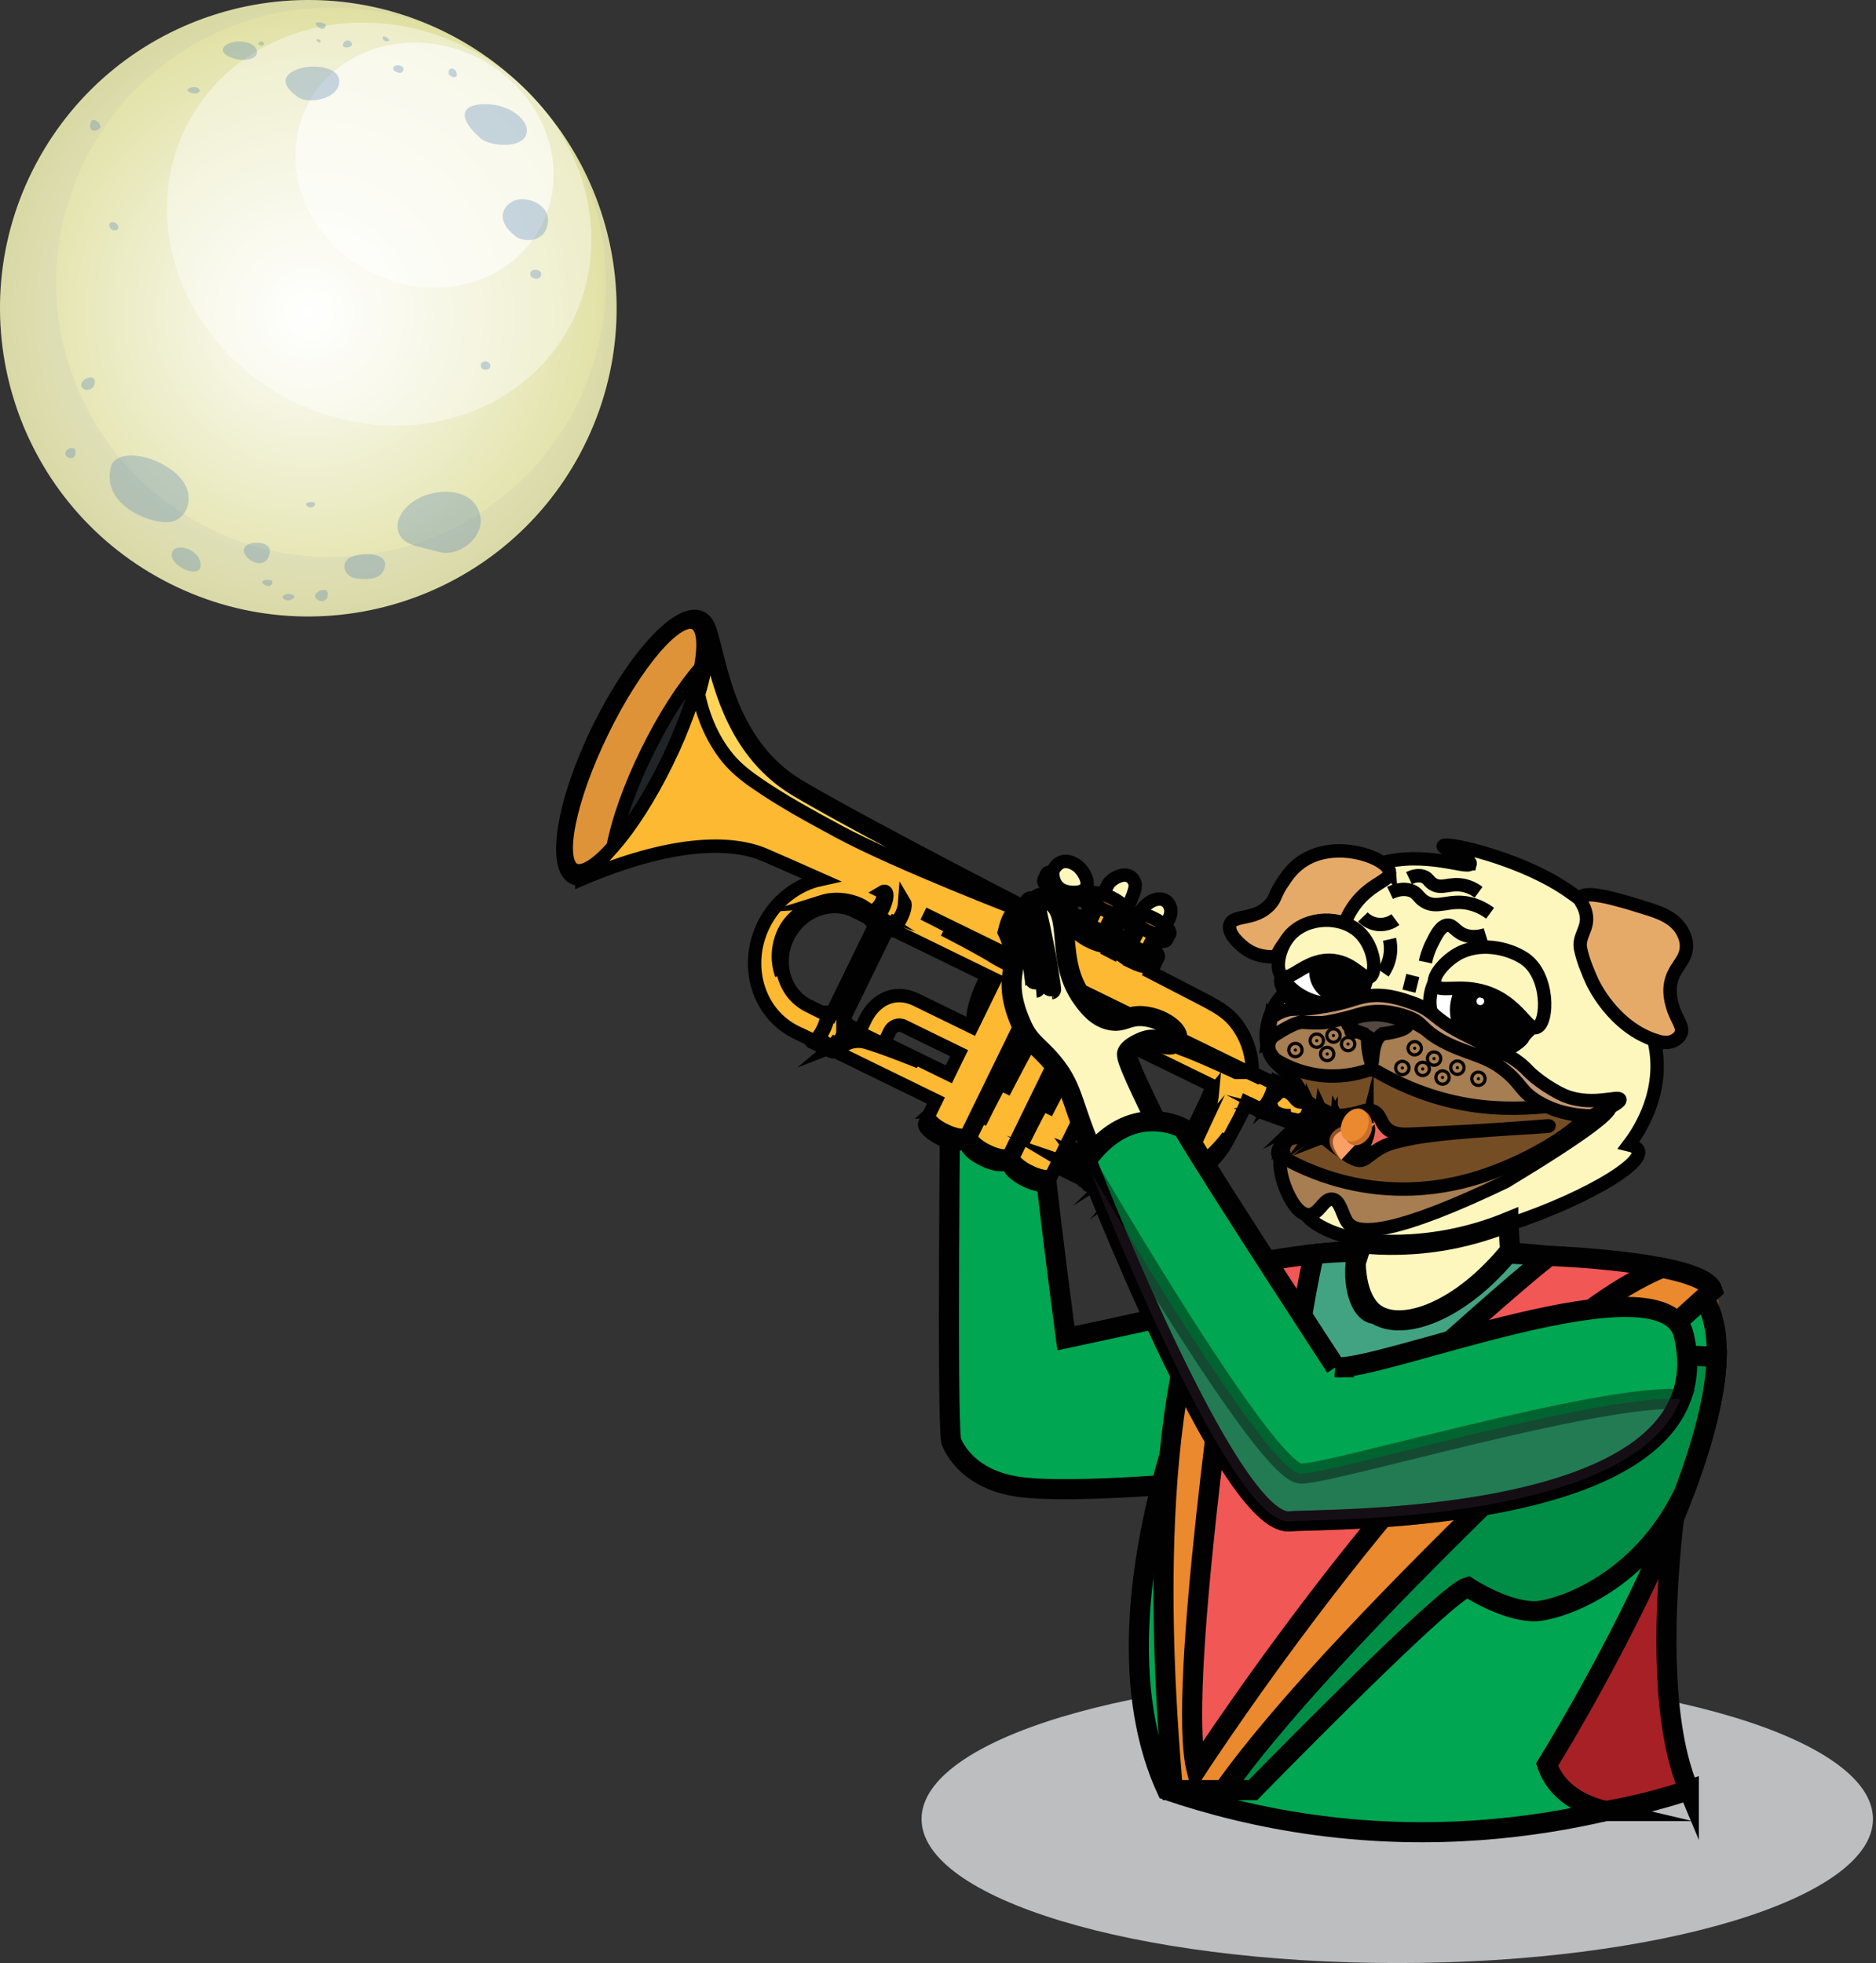 <svg width="280" height="293" viewBox="0 0 280 293" fill="none" xmlns="http://www.w3.org/2000/svg">
<rect x="0" y="0" width="280" height="293" fill="#333333" stroke="none"/>
<path d="M208.545 293C247.757 293 279.545 283.374 279.545 271.5C279.545 259.626 247.757 250 208.545 250C169.333 250 137.545 259.626 137.545 271.5C137.545 283.374 169.333 293 208.545 293Z" fill="#BCBEC0"/>
<path d="M219.426 128.923C219.624 128.188 215.253 126.726 215.405 126.27C215.619 125.625 224.691 127.605 231.478 131.369C231.644 131.462 231.788 131.542 231.788 131.545C232.907 132.179 236.427 134.285 239.888 137.864C243.129 141.215 243.498 142.858 243.542 143.629C243.619 144.99 243.219 146.367 243.459 147.71C243.766 149.435 245.061 150.791 245.86 152.351C246.435 153.632 246.961 155.212 247.198 157.053C248.08 163.88 244.369 169.222 243.119 170.872C243.771 171.027 244.4 171.292 244.545 171.777C245.29 174.268 232.853 180.894 220.844 184.047C214.482 185.717 208.126 186.524 201.406 184.715C195.49 183.121 194.523 180.907 194.273 180.187C192.937 176.338 197.208 172.115 197.44 171.893C213.933 175.745 217.621 177.266 217.512 177.908C217.231 179.574 191.06 176.794 190.722 172.179C190.596 170.455 193.992 169.047 194.103 165.579C194.162 163.741 193.388 162.166 193.123 161.637C191.833 159.077 190.462 159.389 189.52 157.308C188.056 154.075 190.018 150.463 190.137 150.252C190.678 149.29 191.313 148.615 191.774 148.189C191.558 146.485 191.454 143.786 192.447 140.795C195.348 132.063 204.822 129.191 205.942 128.871C212.762 126.919 219.175 129.817 219.418 128.923H219.426Z" fill="#FDF7BE" stroke="#010101" stroke-width="2" stroke-miterlimit="10"/>
<path d="M200.245 150.589C196.937 151.868 193.038 150.135 191.537 146.717C190.036 143.301 191.501 139.495 194.809 138.216C198.118 136.938 202.017 138.67 203.517 142.089C205.018 145.505 203.554 149.31 200.245 150.589Z" fill="white" stroke="#010101" stroke-width="2" stroke-miterlimit="10"/>
<path d="M200.085 148.7C202.121 148.7 203.77 147.05 203.77 145.015C203.77 142.981 202.121 141.331 200.085 141.331C198.05 141.331 196.4 142.981 196.4 145.015C196.4 147.05 198.05 148.7 200.085 148.7Z" fill="#010101" stroke="#010101" stroke-width="2" stroke-miterlimit="10"/>
<path d="M201.14 146.209C201.683 146.209 202.122 145.769 202.122 145.227C202.122 144.684 201.683 144.245 201.14 144.245C200.597 144.245 200.157 144.684 200.157 145.227C200.157 145.769 200.597 146.209 201.14 146.209Z" fill="white" stroke="#010101" stroke-width="2" stroke-miterlimit="10"/>
<path d="M213.616 147.918C214.632 143.884 219.124 141.213 223.644 141.95C228.165 142.687 231.006 146.555 229.988 150.589C228.972 154.624 224.48 157.295 219.959 156.558C215.439 155.821 212.597 151.953 213.616 147.918Z" fill="white" stroke="#010101" stroke-width="2" stroke-miterlimit="10"/>
<path d="M223.183 156.517C226.374 156.517 228.962 153.93 228.962 150.739C228.962 147.548 226.374 144.961 223.183 144.961C219.991 144.961 217.404 147.548 217.404 150.739C217.404 153.93 219.991 156.517 223.183 156.517Z" fill="#010101" stroke="#010101" stroke-width="2" stroke-miterlimit="10"/>
<path d="M222.337 150.19C221.924 150.958 220.968 151.247 220.197 150.834C219.428 150.422 219.139 149.465 219.552 148.694C219.964 147.926 220.921 147.637 221.692 148.05C222.461 148.462 222.749 149.419 222.337 150.19Z" fill="white" stroke="#010101" stroke-width="2" stroke-miterlimit="10"/>
<path d="M231.218 168.052C199.925 155.656 191.312 153.792 190.626 155.21C189.984 156.537 196.9 160.304 195.99 165.497C195.338 169.214 192.393 171.254 191.751 171.679C193.765 173.107 201.202 178.016 211.671 177.225C222.752 176.387 229.583 169.738 231.22 168.054L231.218 168.052Z" fill="#ED685A" stroke="#010101" stroke-width="2" stroke-miterlimit="10"/>
<path d="M196.844 164.053C197.03 164.089 197.334 163.756 197.94 163.091C198.221 162.784 198.445 162.514 198.61 162.31C198.174 162.22 197.661 162.078 197.112 161.838C196.831 161.717 196.578 161.588 196.351 161.457C196.356 163.72 196.671 164.019 196.841 164.05L196.844 164.053Z" fill="white" stroke="#010101" stroke-width="2" stroke-miterlimit="10"/>
<path d="M208.476 167.435C208.675 167.453 209.092 167.031 209.931 166.187C210.317 165.798 210.635 165.455 210.867 165.2C210.4 165.154 209.864 165.053 209.307 164.847C209.023 164.744 208.77 164.625 208.548 164.504C208.015 167.116 208.296 167.42 208.476 167.435Z" fill="white" stroke="#010101" stroke-width="2" stroke-miterlimit="10"/>
<path d="M197.063 171.214C196.88 171.173 196.573 171.493 195.957 172.13C195.673 172.424 195.443 172.684 195.276 172.883C195.704 172.983 196.204 173.138 196.738 173.385C197.011 173.512 197.256 173.646 197.476 173.78C197.53 171.552 197.231 171.251 197.063 171.214Z" fill="white" stroke="#010101" stroke-width="2" stroke-miterlimit="10"/>
<path d="M205.243 173.68C205.176 173.654 205.003 173.618 204.002 174.401C203.51 174.788 203.113 175.139 202.824 175.412C203.288 175.569 203.876 175.716 204.567 175.768C204.869 175.791 205.15 175.791 205.408 175.778C205.459 175.471 205.714 173.868 205.245 173.68H205.243Z" fill="white" stroke="#010101" stroke-width="2" stroke-miterlimit="10"/>
<path d="M247.224 155.336C240.666 153.289 237.649 146.526 237.649 146.526C237.095 145.286 236.288 143.474 235.906 141.625C235.514 139.715 237.118 138.629 236.744 136.525C236.455 134.896 235.617 134.502 235.919 133.989C236.661 132.73 242.069 134.424 246.172 135.711C246.29 135.747 246.44 135.798 246.639 135.865C247.912 136.304 250.241 137.142 251.254 139.323C251.396 139.63 251.654 140.197 251.703 140.973C251.866 143.499 249.601 144.304 249.292 147.204C249.163 148.411 249.431 149.44 249.56 149.942C250.14 152.17 251.35 153.147 250.875 154.297C250.625 154.905 250.05 155.207 249.854 155.31C248.846 155.841 247.732 155.493 247.224 155.333V155.336Z" fill="#E6AA68" stroke="#010101" stroke-width="2" stroke-miterlimit="10"/>
<path d="M207.409 130.199C207.282 128.18 199.863 125.295 194.77 128.309C193.298 129.18 192.328 130.361 191.704 131.346C190.165 133.452 190.547 133.955 189.512 135.053C187.235 137.474 184.064 136.443 183.571 138.008C183.164 139.299 185.013 141.001 186.047 141.7C187.908 142.961 189.889 142.839 190.531 142.772C190.696 142.339 191.645 139.983 194.265 138.861C197.238 137.588 199.915 138.949 200.263 139.132C200.487 138.286 200.91 137.031 201.751 135.7C204.183 131.861 207.491 131.565 207.406 130.196L207.409 130.199Z" fill="#E6AA68" stroke="#010101" stroke-width="2" stroke-miterlimit="10"/>
<path d="M191.194 146.119C191.467 145.936 192.38 147.653 194.523 148.767C195.124 149.079 197.218 150.169 199.301 149.527C201.174 148.952 202.035 147.284 202.406 147.529C202.682 147.712 202.502 148.821 201.89 149.602C200.152 151.825 194.758 151.598 192.378 148.929C191.359 147.79 190.959 146.276 191.197 146.116L191.194 146.119Z" fill="#FDF7BE" stroke="#010101" stroke-width="2" stroke-miterlimit="10"/>
<path d="M213.618 151.149C214.005 150.948 215.029 154.271 218.028 155.55C219.771 156.292 221.566 156.086 222.889 155.934C225.601 155.622 227.182 154.609 227.293 154.828C227.419 155.073 225.596 156.718 223.085 157.36C222.342 157.548 219.518 158.267 216.929 156.653C215.506 155.766 214.786 154.57 214.528 154.129C213.799 152.881 213.35 151.288 213.618 151.151V151.149Z" fill="#FDF7BE" stroke="#010101" stroke-width="2" stroke-miterlimit="10"/>
<path d="M234.147 166.432C233.974 165.886 225.248 170.748 215.103 167.569C210.415 166.1 206.859 163.364 204.268 160.74C202.499 161.348 199.492 162.047 196.114 161.147C193.264 160.389 189.216 158.249 189.345 156.063C189.383 155.408 189.791 154.841 189.984 154.573C190.871 153.338 192.272 152.961 193.179 152.732C198.339 151.435 202.182 151.195 202.182 151.195C204.309 151.126 205.732 151.072 207.625 151.448C211.117 152.144 211.968 153.407 216.246 155.519C222.747 158.731 224.464 157.605 227.136 160.43C227.26 160.562 227.608 161.176 228.252 161.874C228.709 162.38 229.384 163.032 230.32 163.609C234.8 166.373 239.88 164.138 240.328 165.048C240.718 165.842 237.435 168.688 224.668 176.392C208.528 184.132 202.726 184.526 201.148 182.507C200.346 181.481 200.085 179.115 198.842 178.986C197.535 178.849 196.908 181.303 195.307 181.303C193.618 181.303 192.393 178.56 192.045 177.784C191.196 175.892 190.456 172.618 191.751 171.682C193.081 170.72 195.951 172.661 196.906 173.234C207.762 179.751 234.441 167.373 234.145 166.432H234.147Z" fill="#A77D52" stroke="#010101" stroke-width="2" stroke-miterlimit="10"/>
<path d="M203.265 154.212C201.906 153.761 201.068 153.144 201.132 152.665C201.142 152.58 201.209 152.304 202.184 151.943C204.18 151.203 206.243 151.492 206.498 151.531C207.661 151.706 210.016 152.26 210.07 152.941C210.114 153.511 208.533 154.049 206.32 154.318C206.238 154.382 206.143 154.462 206.037 154.557C206.037 154.557 205.856 154.715 205.712 154.9C205.178 155.589 204.985 156.963 204.985 156.963C204.809 158.216 204.838 158.675 204.745 158.675C204.598 158.675 204.34 157.551 204.216 156.576C204.116 155.79 204.108 155.145 204.118 154.712C203.835 154.547 203.548 154.382 203.265 154.214V154.212Z" fill="#544842" stroke="#010101" stroke-width="2" stroke-miterlimit="10"/>
<path d="M207.468 133.274C208.252 132.903 209.389 132.531 210.519 132.895C211.607 133.246 211.62 133.939 212.607 134.553C214.562 135.767 216.295 134.163 219.351 134.867C220.075 135.035 221.164 135.398 222.404 136.308" stroke="#010101" stroke-width="2" stroke-miterlimit="10"/>
<path d="M210.292 131.067C210.836 130.809 211.627 130.551 212.414 130.804C213.172 131.049 213.18 131.531 213.868 131.957C215.23 132.8 216.434 131.686 218.561 132.176C219.067 132.292 219.822 132.544 220.684 133.179" stroke="#010101" stroke-width="2" stroke-miterlimit="10"/>
<path opacity="0.5" d="M224.116 147.364C224.088 147.591 224.823 147.64 225.351 148.313C225.898 149.014 225.658 149.674 226.058 149.837C226.463 150.002 227.213 149.53 227.332 148.968C227.499 148.182 226.414 147.308 225.457 147.122C224.815 146.996 224.139 147.171 224.116 147.362V147.364Z" fill="white" stroke="#010101" stroke-width="2" stroke-miterlimit="10"/>
<path opacity="0.5" d="M200.325 142.058C199.621 141.935 198.781 142.987 198.958 143.378C199.051 143.582 199.451 143.667 199.74 143.572C200.163 143.435 200.183 142.976 200.521 142.935C200.885 142.891 201.15 143.394 201.254 143.324C201.351 143.257 201.21 142.752 200.862 142.396C200.746 142.278 200.57 142.1 200.325 142.056V142.058Z" fill="white" stroke="#010101" stroke-width="2" stroke-miterlimit="10"/>
<path d="M190.263 158.293C190.193 158.221 190.286 158.11 190.371 158.162C191.704 158.989 193.935 160.103 196.895 160.479C199.956 160.866 202.476 160.296 204.013 159.788C204.523 159.621 205.08 159.675 205.544 159.943C208.781 161.81 213.425 163.955 219.25 164.901C229.284 166.533 236.473 163.586 237.128 165.303C237.786 167.028 231.058 171.64 224.66 174.265C221.419 175.595 213.67 178.653 203.605 177.008C199 176.255 195.271 174.742 192.563 173.339C191.4 172.736 191.194 171.161 192.153 170.271C192.194 170.233 192.238 170.194 192.279 170.155C193.247 169.258 200.096 169.794 200.629 171.001C201.269 172.445 201.81 173.051 202.757 173.187C203.734 173.327 204.312 172.385 205.838 171.463C207.017 170.751 208.01 170.521 209.998 170.065C215.56 168.789 231.228 168.248 231.218 168.059C231.215 168.003 230.547 168.08 228.26 168.253C221.574 168.761 217.935 168.946 210.65 169.276C209.469 169.33 208.02 169.374 206.994 168.441C206.009 167.541 206.091 166.353 205.039 165.865C204.245 165.497 203.487 165.842 202.664 166.061C200.188 166.721 195.701 167.044 194.894 164.767C193.927 162.044 192.891 160.786 192.024 160.167C191.689 159.928 190.65 158.716 190.26 158.301L190.263 158.293Z" fill="#754D25" stroke="#010101" stroke-width="2" stroke-miterlimit="10"/>
<path d="M191.354 145.644C192.648 146.575 195.059 142.948 198.974 143.363C202.143 143.698 203.543 146.392 204.508 145.784C205.547 145.129 205.142 141.236 202.849 139.111C200.137 136.595 195.049 136.796 192.548 139.575C190.763 141.561 190.283 144.876 191.354 145.644Z" fill="#FDF7BE" stroke="#010101" stroke-width="2" stroke-miterlimit="10"/>
<path d="M214.18 146.972C214.784 148.261 217.762 146.802 221.7 148.06C226.7 149.656 227.974 153.949 229.4 153.327C231.107 152.582 231.236 145.564 227.533 143.074C227.512 143.061 227.497 143.051 227.476 143.035C225.068 141.46 220.735 140.504 217.432 142.463C215.583 143.561 213.636 145.807 214.18 146.972Z" fill="#FDF7BE" stroke="#010101" stroke-width="2" stroke-miterlimit="10"/>
<path d="M221.747 139.506C220.826 139.795 219.609 139.993 218.443 139.509C217.169 138.98 216.896 138.029 216.045 138.085C215.042 138.152 214.351 139.54 213.716 140.808C213.159 141.922 212.889 142.922 212.747 143.595" stroke="#010101" stroke-width="2" stroke-miterlimit="10"/>
<path d="M203.407 136.869C203.623 137.093 204.384 137.82 205.612 137.967C207.03 138.14 208.048 137.415 208.268 137.253" stroke="#010101" stroke-width="2" stroke-miterlimit="10"/>
<path d="M206.429 145.191C206.736 144.747 207.21 143.943 207.429 142.824C207.656 141.677 207.515 140.73 207.393 140.199" stroke="#010101" stroke-width="2" stroke-miterlimit="10"/>
<path d="M210.87 145.606L210.289 147.939L210.87 145.606Z" fill="#FDF7BE"/>
<path d="M210.87 145.606L210.289 147.939" stroke="#010101" stroke-width="2" stroke-miterlimit="10"/>
<path d="M201.859 154.106C201.99 154.106 202.097 154 202.097 153.869C202.097 153.738 201.99 153.632 201.859 153.632C201.728 153.632 201.622 153.738 201.622 153.869C201.622 154 201.728 154.106 201.859 154.106Z" fill="#010101" stroke="#010101" stroke-width="2" stroke-miterlimit="10"/>
<path d="M217.52 159.595C217.651 159.595 217.757 159.489 217.757 159.358C217.757 159.227 217.651 159.121 217.52 159.121C217.389 159.121 217.282 159.227 217.282 159.358C217.282 159.489 217.389 159.595 217.52 159.595Z" fill="#010101" stroke="#010101" stroke-width="2" stroke-miterlimit="10"/>
<path d="M214.039 158.239C214.17 158.239 214.276 158.133 214.276 158.002C214.276 157.871 214.17 157.765 214.039 157.765C213.908 157.765 213.802 157.871 213.802 158.002C213.802 158.133 213.908 158.239 214.039 158.239Z" fill="#010101" stroke="#010101" stroke-width="2" stroke-miterlimit="10"/>
<path d="M211.148 156.695C211.279 156.695 211.385 156.588 211.385 156.457C211.385 156.326 211.279 156.22 211.148 156.22C211.017 156.22 210.911 156.326 210.911 156.457C210.911 156.588 211.017 156.695 211.148 156.695Z" fill="#010101" stroke="#010101" stroke-width="2" stroke-miterlimit="10"/>
<path d="M209.304 159.639C209.435 159.639 209.541 159.533 209.541 159.402C209.541 159.271 209.435 159.165 209.304 159.165C209.173 159.165 209.067 159.271 209.067 159.402C209.067 159.533 209.173 159.639 209.304 159.639Z" fill="#010101" stroke="#010101" stroke-width="2" stroke-miterlimit="10"/>
<path d="M215.302 161.06C215.433 161.06 215.539 160.954 215.539 160.823C215.539 160.692 215.433 160.585 215.302 160.585C215.171 160.585 215.065 160.692 215.065 160.823C215.065 160.954 215.171 161.06 215.302 161.06Z" fill="#010101" stroke="#010101" stroke-width="2" stroke-miterlimit="10"/>
<path d="M212.347 159.781C212.478 159.781 212.584 159.675 212.584 159.544C212.584 159.413 212.478 159.307 212.347 159.307C212.216 159.307 212.11 159.413 212.11 159.544C212.11 159.675 212.216 159.781 212.347 159.781Z" fill="#010101" stroke="#010101" stroke-width="2" stroke-miterlimit="10"/>
<path d="M199.026 154.8C199.157 154.8 199.263 154.693 199.263 154.562C199.263 154.431 199.157 154.325 199.026 154.325C198.895 154.325 198.788 154.431 198.788 154.562C198.788 154.693 198.895 154.8 199.026 154.8Z" fill="#010101" stroke="#010101" stroke-width="2" stroke-miterlimit="10"/>
<path d="M220.658 161.245C220.789 161.245 220.895 161.139 220.895 161.008C220.895 160.877 220.789 160.771 220.658 160.771C220.527 160.771 220.421 160.877 220.421 161.008C220.421 161.139 220.527 161.245 220.658 161.245Z" fill="#010101" stroke="#010101" stroke-width="2" stroke-miterlimit="10"/>
<path d="M198.087 157.551C198.218 157.551 198.324 157.444 198.324 157.313C198.324 157.182 198.218 157.076 198.087 157.076C197.956 157.076 197.849 157.182 197.849 157.313C197.849 157.444 197.956 157.551 198.087 157.551Z" fill="#010101" stroke="#010101" stroke-width="2" stroke-miterlimit="10"/>
<path d="M193.345 156.963C193.476 156.963 193.582 156.857 193.582 156.726C193.582 156.595 193.476 156.489 193.345 156.489C193.214 156.489 193.107 156.595 193.107 156.726C193.107 156.857 193.214 156.963 193.345 156.963Z" fill="#010101" stroke="#010101" stroke-width="2" stroke-miterlimit="10"/>
<path d="M201.207 156.071C201.338 156.071 201.444 155.964 201.444 155.833C201.444 155.702 201.338 155.596 201.207 155.596C201.076 155.596 200.97 155.702 200.97 155.833C200.97 155.964 201.076 156.071 201.207 156.071Z" fill="#010101" stroke="#010101" stroke-width="2" stroke-miterlimit="10"/>
<path d="M196.534 155.563C196.665 155.563 196.772 155.457 196.772 155.326C196.772 155.195 196.665 155.089 196.534 155.089C196.403 155.089 196.297 155.195 196.297 155.326C196.297 155.457 196.403 155.563 196.534 155.563Z" fill="#010101" stroke="#010101" stroke-width="2" stroke-miterlimit="10"/>
<path d="M189.698 151.959C190.211 151.551 190.99 151.043 192.024 150.773C193.007 150.518 193.27 150.683 195.268 150.543C195.797 150.507 196.545 150.417 198.035 150.159C200.962 149.654 202.063 149.069 203.554 148.764C206.491 148.166 209.015 149.053 210.771 149.669C214.299 150.909 213.729 152.041 218.876 154.537C220.692 155.416 222.435 156.452 224.299 157.218C224.547 157.319 225.395 157.662 226.293 158.291C227.249 158.961 227.85 159.606 228.072 159.84C228.072 159.84 229.825 161.691 232.933 163.256C237.113 165.363 241.587 163.426 241.775 164.107C241.858 164.404 241.087 165.048 237.464 166.559C235.375 166.523 232.435 166.157 229.583 164.468C226.744 162.787 227.19 161.691 224.088 159.394C221.455 157.443 218.647 157.21 215.248 155.362C211.95 153.568 212.592 152.642 209.941 151.734C209.113 151.451 206.375 150.515 203.373 151.26C202.517 151.471 201.308 151.902 199.134 152.358C197.684 152.663 197.282 152.655 197.014 152.657C196.189 152.67 195.776 152.673 194.523 152.572C193.829 152.516 192.403 152.99 189.244 155.184C189.394 154.106 189.544 153.031 189.693 151.954L189.698 151.959Z" fill="#C19672" stroke="#010101" stroke-width="2" stroke-miterlimit="10"/>
<path d="M161.088 133.903L156.446 140.906L153.633 139.168L156.892 130.82L161.088 133.903Z" fill="#FDF7BE" stroke="#010101" stroke-miterlimit="10"/>
<path d="M163.099 144.087C163.099 144.087 170.172 133.695 169.383 131.738C168.597 129.781 166.464 130.761 165.572 131.738C164.68 132.717 161.289 142.669 161.289 142.669L163.096 144.087H163.099Z" fill="#FDF7BE" stroke="#010101" stroke-width="2" stroke-miterlimit="10"/>
<path d="M169.082 143.801C169.082 143.801 175.258 138.073 174.737 135.667C174.216 133.262 171.163 133.927 169.902 136.68C168.641 139.436 167.738 142.358 167.738 142.358L169.082 143.801Z" fill="#FDF7BE" stroke="#010101" stroke-width="2" stroke-miterlimit="10"/>
<path d="M152.89 163.488C152.89 163.488 152.936 157.246 154.697 156.944C154.697 156.944 156.175 157.744 161.002 156.086C161.002 156.086 162.97 155.931 164.017 156.55C165.064 157.169 166.031 157.826 166.748 156.766C167.462 155.709 166.26 153.124 164.767 152.438C163.272 151.752 155.654 148.215 155.654 148.215L149.073 146.709C149.073 146.709 145.806 152.342 147.856 154.619C147.856 154.619 145.819 162.665 144.625 163.738L152.892 163.488H152.89Z" fill="#FDF7BE" stroke="#010101" stroke-width="6" stroke-miterlimit="10"/>
<path d="M141.967 215.078C141.967 215.078 143.787 220.822 152.194 221.941C160.6 223.062 181.529 220.995 181.529 220.995L189.105 193.096C189.105 193.096 174.445 196.484 159.092 199.743C159.092 199.743 154.749 167.229 154.937 162.158C154.937 162.158 146.6 155.834 141.853 160.972C141.853 160.972 141.288 211.801 141.967 215.075V215.078Z" fill="#00A651" stroke="#010101" stroke-width="3" stroke-miterlimit="10"/>
<path d="M89.314 108.821C84.077 119.541 82.432 129.477 85.637 131.016C85.993 131.186 86.398 131.24 86.839 131.199V131.204C99.965 125.61 108.985 125.398 114.114 127.597C115.986 128.399 119.137 129.789 122.459 131.266C118.951 132.032 115.728 134.455 113.951 138.091C110.991 144.147 113.155 151.309 118.774 154.052L120.955 155.117C120.981 155.315 121.051 155.457 121.169 155.514L124.137 156.963C124.256 157.02 124.408 156.989 124.581 156.888L139.695 164.269L138.661 166.386C138.624 166.461 138.614 166.549 138.63 166.641C138.544 166.688 138.483 166.747 138.446 166.822L138.036 167.665C137.781 168.188 138.854 169.235 140.432 170.006C142.01 170.777 143.496 170.978 143.751 170.455L144.163 169.611C144.2 169.537 144.21 169.449 144.194 169.356C144.28 169.31 144.341 169.251 144.377 169.176L154.228 149.009L154.824 149.301L144.973 169.467C144.937 169.542 144.927 169.63 144.942 169.722C144.857 169.769 144.795 169.828 144.759 169.903L144.349 170.746C144.094 171.269 145.167 172.316 146.745 173.087C148.323 173.858 149.808 174.059 150.064 173.535L150.476 172.692C150.512 172.618 150.523 172.53 150.507 172.437C150.592 172.391 150.654 172.331 150.69 172.257L160.541 152.09L161.136 152.381L151.286 172.548C151.25 172.623 151.239 172.71 151.255 172.803C151.17 172.85 151.108 172.909 151.072 172.984L150.662 173.827C150.407 174.35 151.479 175.397 153.057 176.168C154.636 176.939 156.121 177.14 156.376 176.616L156.789 175.773C156.825 175.699 156.835 175.611 156.82 175.518C156.905 175.472 156.967 175.412 157.003 175.338L166.853 155.171L180.866 162.014L180.856 162.06C180.632 163.089 180.139 164.117 179.677 165.061C178.38 167.714 177.648 169.898 175.141 170.785C174.427 171.045 173.672 171.166 172.937 171.125C172.73 171.107 172.529 171.076 172.331 171.035C172.282 168.797 171.103 166.719 169.074 165.729L163.114 162.818L161.198 166.739L167.155 169.65C168.127 170.125 168.501 171.365 167.991 172.414C167.478 173.463 166.271 173.93 165.299 173.456L164.339 172.986C164.192 172.914 163.994 172.981 163.772 173.151L159.166 170.903L157.601 174.11L162.207 176.359C162.207 176.637 162.279 176.836 162.423 176.908L163.383 177.377C165.574 178.447 168.153 177.957 169.989 176.343C170.092 176.371 170.198 176.4 170.301 176.431C170.99 176.588 171.694 176.683 172.405 176.707C173.826 176.766 175.27 176.544 176.64 176.044C179.381 175.064 181.813 172.924 183.215 170.228C184.172 168.374 185.294 166.515 186.047 164.551L187.746 165.381C187.751 165.644 187.818 165.824 187.952 165.891L188.004 165.909L193.987 168.059C194.087 168.108 194.208 168.106 194.337 168.059L195.552 168.652C195.578 168.774 195.632 168.861 195.712 168.9L197.901 169.97C197.953 170.06 198.017 170.137 198.094 170.207C198.904 170.921 200.663 172.19 201.589 172.747C202.061 172.976 202.976 172.066 203.636 170.712C204.296 169.359 204.451 168.077 203.982 167.848C202.973 167.459 200.892 166.83 199.83 166.654C199.735 166.639 199.637 166.639 199.539 166.654L197.334 165.577C197.254 165.538 197.153 165.548 197.04 165.602L195.825 165.009C195.781 164.878 195.709 164.783 195.609 164.734L190.235 161.336L190.191 161.307C190.057 161.24 189.871 161.299 189.662 161.457L186.916 160.116C186.936 158.154 186.493 156.213 185.611 154.521C184.984 153.307 184.128 152.137 183.081 151.299C181.947 150.389 180.657 149.708 179.376 149.045C177.56 148.104 175.742 147.168 173.927 146.23L171.763 145.111L172.274 144.064C172.3 144.013 172.313 143.956 172.313 143.894C172.362 143.855 172.4 143.812 172.423 143.76L172.836 142.917C173.027 142.528 172.475 141.842 171.529 141.2L171.983 140.269C173.073 140.622 173.95 140.635 174.141 140.246L174.553 139.403C174.809 138.88 173.736 137.833 172.158 137.062C170.58 136.291 169.094 136.09 168.839 136.613L168.426 137.456C168.236 137.846 168.788 138.532 169.734 139.173L169.28 140.104C168.189 139.751 167.312 139.738 167.122 140.127L166.709 140.97C166.683 141.022 166.67 141.079 166.673 141.141C166.624 141.179 166.585 141.223 166.562 141.275L166.113 142.193L165.525 141.888L165.969 140.983C165.995 140.932 166.005 140.875 166.005 140.813C166.054 140.775 166.093 140.731 166.116 140.679L166.529 139.836C166.719 139.447 166.168 138.761 165.219 138.119L165.675 137.188C166.766 137.541 167.643 137.554 167.833 137.165L168.243 136.322C168.499 135.799 167.426 134.752 165.848 133.981C164.27 133.21 162.784 133.009 162.529 133.532L162.119 134.375C161.928 134.765 162.48 135.451 163.426 136.093L162.973 137.023C161.882 136.67 161.005 136.657 160.814 137.046L160.404 137.89C160.378 137.941 160.365 137.998 160.365 138.06C160.316 138.098 160.278 138.142 160.255 138.194L159.87 138.98C159.682 138.885 159.486 138.782 159.28 138.678L159.659 137.902C159.685 137.851 159.698 137.794 159.695 137.732C159.744 137.694 159.783 137.65 159.806 137.598L160.218 136.755C160.409 136.366 159.857 135.68 158.911 135.038L159.368 134.107C160.458 134.461 161.335 134.473 161.526 134.084L161.938 133.241C162.194 132.718 161.121 131.671 159.543 130.9C157.965 130.129 156.479 129.928 156.224 130.451L155.814 131.295C155.623 131.684 156.175 132.37 157.121 133.012L156.668 133.942C155.577 133.589 154.7 133.576 154.509 133.966L154.099 134.809C154.073 134.86 154.063 134.917 154.063 134.979C154.014 135.017 153.975 135.061 153.952 135.113L153.632 135.768C143.106 130.33 126.187 121.497 119.16 117.29C108.234 110.749 107.456 97.577 105.777 93.547L105.751 93.488L105.741 93.465C105.473 92.869 105.099 92.436 104.611 92.202C101.406 90.662 94.562 98.103 89.325 108.823L89.314 108.821ZM131.964 155.635L132.794 153.936C133.183 153.139 134.101 152.784 134.841 153.145L143.15 157.203L141.613 160.348L131.964 155.635ZM125.813 152.33L132.482 138.681L132.956 138.913C133.075 138.972 133.23 138.939 133.405 138.836L148.516 146.214L145.066 153.279L136.757 149.221C133.539 147.648 130.605 149.197 129.158 152.157L128.328 153.856L126.504 152.964C126.481 152.76 126.409 152.619 126.29 152.559L125.813 152.327V152.33ZM127.593 136L129.772 137.065C129.795 137.266 129.867 137.407 129.986 137.464L130.713 137.82L124.044 151.469L123.317 151.113C123.199 151.054 123.041 151.087 122.866 151.193L120.687 150.128C117.074 148.365 115.684 143.76 117.585 139.864C119.488 135.969 123.975 134.234 127.588 136H127.593Z" fill="#FDB932" stroke="#010101" stroke-width="2" stroke-miterlimit="10"/>
<path d="M89.908 109.104C94.877 98.936 101.06 91.725 103.717 93.001C105.006 93.622 105.228 96.123 104.547 99.699C103.827 103.491 102.089 108.491 99.531 113.727C96.963 118.989 94.067 123.457 91.504 126.368C89.111 129.085 87.007 130.446 85.725 129.83C83.066 128.554 84.938 119.275 89.908 109.107V109.104Z" fill="#DE9339" stroke="#010101" stroke-width="2" stroke-miterlimit="10"/>
<path d="M153.682 174.889C155.033 175.549 156.317 175.792 156.817 175.521C156.833 175.616 156.825 175.701 156.786 175.776C156.531 176.3 155.046 176.096 153.468 175.328C151.889 174.557 150.817 173.51 151.072 172.987C151.108 172.912 151.17 172.85 151.255 172.806C151.351 173.368 152.33 174.232 153.682 174.892V174.889Z" fill="#DE9339" stroke="#010101" stroke-width="2" stroke-miterlimit="10"/>
<path d="M168.96 143.613C167.382 142.842 166.309 141.796 166.565 141.272C166.59 141.221 166.629 141.174 166.676 141.138C166.676 141.695 167.686 142.615 169.107 143.309C170.528 144.003 171.874 144.235 172.315 143.894C172.315 143.956 172.302 144.013 172.276 144.064C172.021 144.588 170.536 144.384 168.958 143.616L168.96 143.613Z" fill="#DE9339" stroke="#010101" stroke-width="2" stroke-miterlimit="10"/>
<path d="M169.52 142.466C167.942 141.695 166.869 140.648 167.124 140.125C167.315 139.736 168.192 139.749 169.283 140.102L169.009 140.664C168.893 140.898 169.303 141.337 169.925 141.641C170.546 141.945 171.142 141.999 171.258 141.762L171.531 141.2C172.48 141.842 173.029 142.525 172.839 142.917C172.583 143.441 171.098 143.237 169.52 142.469V142.466Z" fill="#DE9339" stroke="#010101" stroke-width="2" stroke-miterlimit="10"/>
<path d="M171.237 138.952C169.659 138.181 168.586 137.134 168.842 136.611C169.097 136.087 170.582 136.288 172.161 137.059C173.739 137.83 174.811 138.877 174.556 139.4C174.301 139.924 172.816 139.723 171.237 138.952Z" fill="#DE9339" stroke="#010101" stroke-width="2" stroke-miterlimit="10"/>
<path d="M147.369 171.805C148.72 172.465 150.004 172.708 150.505 172.437C150.52 172.532 150.512 172.617 150.474 172.692C150.218 173.216 148.733 173.015 147.155 172.244C145.577 171.473 144.504 170.426 144.759 169.903C144.795 169.828 144.857 169.766 144.942 169.722C145.038 170.284 146.018 171.148 147.369 171.808V171.805Z" fill="#DE9339" stroke="#010101" stroke-width="2" stroke-miterlimit="10"/>
<path d="M162.65 140.533C161.072 139.762 159.999 138.715 160.255 138.192C160.28 138.14 160.319 138.094 160.365 138.058C160.365 138.615 161.376 139.535 162.797 140.228C164.218 140.922 165.564 141.154 166.005 140.814C166.005 140.876 165.992 140.932 165.969 140.984C165.714 141.507 164.228 141.306 162.65 140.535V140.533Z" fill="#DE9339" stroke="#010101" stroke-width="2" stroke-miterlimit="10"/>
<path d="M163.21 139.383C161.631 138.612 160.559 137.565 160.814 137.042C161.005 136.652 161.882 136.665 162.972 137.018L162.699 137.58C162.583 137.815 162.993 138.253 163.614 138.557C164.236 138.862 164.832 138.916 164.948 138.679L165.221 138.117C166.17 138.759 166.719 139.442 166.528 139.834C166.273 140.357 164.788 140.153 163.21 139.385V139.383Z" fill="#DE9339" stroke="#010101" stroke-width="2" stroke-miterlimit="10"/>
<path d="M164.927 135.871C163.349 135.1 162.276 134.053 162.531 133.53C162.787 133.006 164.272 133.207 165.85 133.978C167.428 134.749 168.501 135.796 168.246 136.319C167.991 136.843 166.505 136.639 164.927 135.871Z" fill="#DE9339" stroke="#010101" stroke-width="2" stroke-miterlimit="10"/>
<path d="M141.059 168.725C142.41 169.385 143.694 169.627 144.195 169.356C144.21 169.452 144.202 169.537 144.164 169.612C143.908 170.135 142.423 169.931 140.845 169.163C139.267 168.392 138.194 167.345 138.449 166.822C138.485 166.747 138.547 166.685 138.632 166.642C138.728 167.204 139.708 168.067 141.059 168.727V168.725Z" fill="#DE9339" stroke="#010101" stroke-width="2" stroke-miterlimit="10"/>
<path d="M156.337 137.449C154.759 136.678 153.687 135.631 153.942 135.108C153.968 135.056 154.006 135.01 154.053 134.974C154.053 135.531 155.064 136.451 156.484 137.144C157.905 137.838 159.251 138.07 159.692 137.73C159.692 137.792 159.679 137.848 159.656 137.9C159.401 138.423 157.916 138.222 156.337 137.451V137.449Z" fill="#DE9339" stroke="#010101" stroke-width="2" stroke-miterlimit="10"/>
<path d="M156.9 136.301C155.322 135.531 154.249 134.484 154.504 133.96C154.695 133.571 155.572 133.584 156.662 133.937L156.389 134.499C156.273 134.737 156.683 135.172 157.305 135.476C157.926 135.781 158.522 135.835 158.638 135.598L158.911 135.036C159.86 135.678 160.409 136.361 160.219 136.753C159.963 137.276 158.478 137.072 156.9 136.304V136.301Z" fill="#DE9339" stroke="#010101" stroke-width="2" stroke-miterlimit="10"/>
<path d="M158.615 132.788C157.036 132.017 155.964 130.97 156.219 130.447C156.474 129.923 157.96 130.124 159.538 130.895C161.116 131.666 162.189 132.713 161.933 133.236C161.678 133.76 160.193 133.556 158.615 132.788Z" fill="#DE9339" stroke="#010101" stroke-width="2" stroke-miterlimit="10"/>
<path d="M196.952 167.443C197.365 166.6 197.486 165.816 197.223 165.687L197.045 165.6C197.158 165.546 197.259 165.535 197.339 165.574C197.654 165.729 197.545 166.598 197.099 167.515C196.65 168.433 196.032 169.052 195.717 168.897C195.637 168.859 195.583 168.771 195.557 168.65L195.735 168.737C195.996 168.866 196.542 168.286 196.952 167.443Z" fill="#DE9339" stroke="#010101" stroke-width="2" stroke-miterlimit="10"/>
<path d="M188.019 165.507C188.329 165.654 189.004 164.899 189.533 163.818C190.062 162.738 190.24 161.74 189.935 161.588L189.665 161.454C189.873 161.297 190.059 161.238 190.193 161.305L190.237 161.333C190.57 161.593 190.376 162.73 189.786 163.942C189.193 165.156 188.414 166.005 188.006 165.904L187.955 165.886C187.821 165.819 187.754 165.639 187.749 165.376L188.019 165.507Z" fill="#DE9339" stroke="#010101" stroke-width="2" stroke-miterlimit="10"/>
<path d="M104.549 99.699C103.83 103.492 102.092 108.491 99.534 113.727C96.965 118.989 94.069 123.457 91.506 126.368C92.226 122.575 93.964 117.576 96.519 112.34C99.09 107.081 101.986 102.613 104.549 99.702V99.699Z" fill="#212427" stroke="#010101" stroke-width="2" stroke-miterlimit="10"/>
<path d="M164.063 175.278C163.535 176.361 162.8 177.091 162.423 176.905C162.276 176.833 162.207 176.635 162.207 176.356L162.511 176.503C162.79 176.64 163.367 176.031 163.8 175.147C164.234 174.263 164.357 173.432 164.079 173.296L163.775 173.149C163.996 172.979 164.195 172.912 164.342 172.984C164.718 173.167 164.595 174.196 164.066 175.276L164.063 175.278Z" fill="#DE9339" stroke="#010101" stroke-width="2" stroke-miterlimit="10"/>
<path d="M129.774 137.065L130.104 137.227C130.419 137.379 131.102 136.626 131.631 135.544C132.16 134.461 132.335 133.458 132.02 133.306L131.69 133.143C131.863 133.038 132.018 133.007 132.139 133.066C132.541 133.262 132.387 134.407 131.794 135.621C131.2 136.835 130.393 137.66 129.991 137.464C129.872 137.405 129.803 137.266 129.777 137.062L129.774 137.065Z" fill="#DE9339" stroke="#010101" stroke-width="2" stroke-miterlimit="10"/>
<path d="M121.288 155.274C121.602 155.426 122.286 154.674 122.814 153.591C123.343 152.508 123.518 151.505 123.204 151.353L123.186 151.348L122.868 151.193C123.044 151.087 123.198 151.054 123.32 151.113C123.722 151.309 123.567 152.454 122.974 153.668C122.381 154.882 121.574 155.707 121.172 155.511C121.053 155.455 120.983 155.313 120.958 155.114L121.288 155.274Z" fill="#DE9339" stroke="#010101" stroke-width="2" stroke-miterlimit="10"/>
<path d="M162.392 153.294L162.916 153.549L163.878 154.019C163.109 153.934 162.844 154.032 162.364 154.774C160.203 158.115 156.111 166.157 156.111 166.157L160.324 157.102C157.678 160.376 153.369 169.06 152.575 170.681L161.325 152.773L162.395 153.297L162.392 153.294Z" fill="#FFD459" stroke="#010101" stroke-width="2" stroke-miterlimit="10"/>
<path d="M184.505 160.06C184.505 160.06 178.958 157.463 176.408 156.574C176.111 156.471 173.254 155.135 170.518 153.918L171.544 152.825L188.29 161.003C187.187 160.469 181.256 157.618 178.473 156.968L184.507 160.06H184.505Z" fill="#FFD459" stroke="#010101" stroke-width="2" stroke-miterlimit="10"/>
<path d="M153.253 145.444C150.979 144.242 148.854 143.157 148.627 143.01C146.358 141.545 140.899 138.766 140.899 138.766L147.047 141.625C144.824 139.828 138.929 136.905 137.828 136.363L154.259 144.387C153.921 144.735 153.586 145.088 153.251 145.441L153.253 145.444Z" fill="#FFD459" stroke="#010101" stroke-width="2" stroke-miterlimit="10"/>
<path d="M153.702 147.106C157.65 149.208 166.786 153.823 168.045 154.57L167.501 155.15L152.861 148.001L153.699 147.106H153.702Z" fill="#DE9339" stroke="#010101" stroke-width="2" stroke-miterlimit="10"/>
<path d="M170.265 152.204L169.198 153.344C167.653 152.676 158.571 148.355 154.336 146.431L155.628 145.055L170.265 152.201V152.204Z" fill="#FFD459" stroke="#010101" stroke-width="2" stroke-miterlimit="10"/>
<path d="M156.082 150.214L156.606 150.469L157.568 150.938C156.799 150.853 156.534 150.951 156.051 151.694C153.893 155.035 149.798 163.076 149.798 163.076L154.012 154.022C151.366 157.296 147.057 165.979 146.263 167.601L155.012 149.693L156.082 150.216V150.214Z" fill="#FFD459" stroke="#010101" stroke-width="2" stroke-miterlimit="10"/>
<path d="M162.586 176.274L157.879 173.974L158.073 173.577C158.751 173.804 159.403 173.987 160.012 174.118C159.648 173.938 159.295 173.742 158.95 173.536C159.95 173.878 161.51 174.232 162.013 174.296C162.498 174.353 162.988 174.348 163.398 174.208C163.645 174.113 163.816 173.982 163.898 173.811C164.017 173.569 163.968 173.445 163.968 173.445C164.071 173.497 164.081 174.116 163.632 175.033C163.184 175.954 162.689 176.325 162.586 176.274Z" fill="#DE9339" stroke="#010101" stroke-width="2" stroke-miterlimit="10"/>
<path d="M160.167 172.04C160.518 172.182 160.845 172.36 161.16 172.561C160.822 172.411 160.471 172.285 160.118 172.202C159.793 172.125 159.45 172.086 159.156 172.146C158.821 172.334 158.56 172.589 158.56 172.589L159.264 171.148L163.362 173.149C163.362 173.149 161.136 172.205 159.973 171.97C160.04 171.994 160.105 172.017 160.169 172.043L160.167 172.04Z" fill="#FFD459" stroke="#010101" stroke-width="2" stroke-miterlimit="10"/>
<path d="M164.605 175.315C164.499 175.715 164.293 176.101 164.375 176.498C164.682 176.596 165.035 176.663 165.376 176.687C165.791 176.715 166.214 176.694 166.627 176.604C167.039 176.516 167.449 176.385 167.828 176.181C168.218 175.993 168.568 175.733 168.909 175.457C168.607 175.771 168.287 176.081 167.913 176.326C167.55 176.586 167.14 176.777 166.714 176.929C166.286 177.081 165.832 177.164 165.373 177.192C165.221 177.2 165.074 177.2 164.925 177.197C165.51 177.514 166.382 177.429 166.959 177.303C167.97 177.081 168.849 176.55 169.638 175.895C170.363 175.292 171.023 174.583 171.529 173.786C171.487 173.884 171.449 173.982 171.402 174.077C169.896 177.164 166.348 178.54 163.496 177.145L163.034 176.921C163.171 176.849 163.3 176.754 163.406 176.656C163.824 176.269 164.12 175.748 164.342 175.23C164.466 174.941 164.625 174.572 164.723 174.196C164.726 174.286 164.723 174.377 164.723 174.451C164.716 174.743 164.682 175.031 164.607 175.312L164.605 175.315Z" fill="#DE9339" stroke="#010101" stroke-width="2" stroke-miterlimit="10"/>
<path d="M165.518 167.972C166.217 168.109 166.944 168.214 167.563 168.588C168.068 168.892 168.517 169.377 168.769 169.913C169.321 171.084 168.909 172.51 168.138 173.476C168.001 173.649 167.849 173.806 167.692 173.961C167.715 173.946 167.738 173.93 167.761 173.915C168.104 173.67 168.432 173.389 168.7 173.051C168.984 172.724 169.203 172.347 169.409 171.96C169.257 172.37 169.084 172.78 168.837 173.152C168.604 173.533 168.303 173.871 167.973 174.18C167.64 174.487 167.256 174.745 166.843 174.951C166.425 175.157 165.487 175.451 164.912 175.534C165.007 175.191 165.066 174.848 165.079 174.482C165.092 174.162 165.079 173.801 164.883 173.533L165.188 173.683C166.286 174.219 167.645 173.701 168.22 172.525C168.793 171.352 168.367 169.96 167.269 169.423L161.539 166.626L163.071 163.494C162.993 163.929 162.771 164.355 162.624 164.757C162.421 165.309 162.302 165.902 162.593 166.446C163.125 167.443 164.504 167.776 165.518 167.977V167.972Z" fill="#DE9339" stroke="#010101" stroke-width="2" stroke-miterlimit="10"/>
<path d="M171.176 173.685C170.629 174.52 169.907 175.244 169.115 175.85C169.551 175.327 169.891 174.716 170.162 174.089C170.206 173.986 170.25 173.881 170.291 173.775L170.227 173.87C169.845 174.376 169.386 174.824 168.855 175.157C168.326 175.489 167.733 175.727 167.117 175.788C167.723 175.67 168.28 175.384 168.757 175.018C169.236 174.649 169.631 174.187 169.946 173.68L170.165 173.29C170.232 173.159 170.286 173.017 170.345 172.88C170.477 172.612 170.541 172.316 170.637 172.037C170.714 171.748 170.763 171.452 170.83 171.163L170.905 170.516C170.861 169.431 170.523 168.379 169.866 167.507C168.355 165.507 165.711 165.009 163.842 163.457L168.958 165.955C171.023 166.963 172.297 169.163 172.063 171.457C171.98 172.256 171.617 173.004 171.173 173.687L171.176 173.685Z" fill="#FFD459" stroke="#010101" stroke-width="2" stroke-miterlimit="10"/>
<path d="M171.81 176.325C171.565 176.278 170.995 176.15 170.742 176.093C171.144 175.634 171.477 175.118 171.74 174.556C172.114 173.765 172.416 172.914 172.467 172.035C172.472 172.076 172.478 172.117 172.483 172.153C172.529 172.543 172.54 172.932 172.493 173.324C172.429 173.876 172.228 174.43 172.413 174.946C172.841 175.018 173.326 175.038 173.782 175.005C174.339 174.964 174.899 174.853 175.433 174.657C175.964 174.461 176.49 174.208 176.954 173.863C177.437 173.538 177.854 173.125 178.257 172.692C177.914 173.169 177.547 173.644 177.096 174.041C176.663 174.456 176.152 174.791 175.611 175.074C175.069 175.358 174.481 175.557 173.875 175.68C173.677 175.719 173.478 175.75 173.277 175.773C174.12 176.085 175.265 175.804 176.008 175.526C177.315 175.038 180.534 173.316 183.264 169.604C180.459 174.799 175.095 176.956 171.807 176.322L171.81 176.325Z" fill="#DE9339" stroke="#010101" stroke-width="2" stroke-miterlimit="10"/>
<path d="M178.076 169.877C177.671 170.316 177.21 170.728 176.72 171.066C176.312 171.347 175.866 171.669 175.41 171.878C175.938 171.654 176.482 171.512 176.985 171.218C177.671 170.818 178.285 170.336 178.798 169.728C178.581 170.197 178.12 170.661 177.779 171.043C177.357 171.517 176.867 171.932 176.366 172.324C175.99 172.62 175.539 172.878 175.123 173.108C174.811 173.28 174.468 173.404 174.131 173.507C174.027 173.541 173.029 173.861 173.022 173.917C173.084 173.443 173.097 172.974 173.045 172.484C172.999 172.053 172.913 171.576 172.604 171.259C172.834 171.334 173.086 171.447 173.329 171.473C173.893 171.535 174.566 171.303 175.09 171.107C175.66 170.896 176.204 170.604 176.699 170.254C177.199 169.898 177.656 169.478 178.048 169.003C178.453 168.516 178.721 167.969 179.046 167.438C179.77 166.252 180.34 164.961 180.776 163.641C180.827 163.483 180.856 163.262 180.954 163.143C180.843 164.386 180.474 165.6 179.964 166.734C179.479 167.812 178.883 168.998 178.076 169.872V169.877Z" fill="#DE9339" stroke="#010101" stroke-width="2" stroke-miterlimit="10"/>
<path d="M125.522 156.308C126.579 155.06 126.783 153.397 126.783 153.397L137.227 158.497C137.227 158.497 131.822 156.303 129.212 155.566C127.082 154.965 125.522 156.308 125.522 156.308Z" fill="#FFD459" stroke="#010101" stroke-width="2" stroke-miterlimit="10"/>
<path d="M123.328 155.738C123.433 155.88 123.428 156.009 123.66 156.146C123.805 156.231 123.941 156.148 124.078 156.076C124.217 156.004 124.354 155.901 124.48 155.785C124.73 155.553 124.955 155.282 125.151 154.991C125.004 155.308 124.823 155.615 124.604 155.898C124.511 156.017 124.405 156.125 124.284 156.226C124.457 156.159 124.614 156.037 124.743 155.914C125.579 155.109 126.133 153.918 126.211 152.83C126.321 153.016 126.288 153.833 125.715 155.003C125.089 156.285 124.398 156.803 124.251 156.731L122.041 155.651C122.224 155.645 122.412 155.604 122.587 155.576C122.871 155.527 123.132 155.475 123.328 155.733V155.738Z" fill="#DE9339" stroke="#010101" stroke-width="2" stroke-miterlimit="10"/>
<path d="M132.144 137.691C132.25 137.833 132.245 137.962 132.477 138.098C132.621 138.183 132.758 138.101 132.895 138.029C133.034 137.956 133.171 137.853 133.297 137.737C133.547 137.505 133.771 137.235 133.967 136.943C133.818 137.26 133.64 137.567 133.421 137.851C133.328 137.969 133.22 138.078 133.101 138.178C133.274 138.111 133.431 137.99 133.56 137.866C134.395 137.062 134.95 135.871 135.027 134.783C135.138 134.968 135.105 135.786 134.532 136.956C133.905 138.237 133.214 138.756 133.067 138.684L130.857 137.603C131.041 137.598 131.229 137.557 131.404 137.528C131.69 137.479 131.951 137.428 132.144 137.686V137.691Z" fill="#DE9339" stroke="#010101" stroke-width="2" stroke-miterlimit="10"/>
<path d="M116.174 142.587C116.197 141.406 116.471 140.218 116.974 139.145C117.451 138.124 118.162 137.258 119.042 136.557C120.452 135.433 122.159 134.736 123.941 134.543C123.5 134.548 123.059 134.571 122.611 134.6C123.131 134.437 123.673 134.306 124.225 134.275C124.774 134.223 125.331 134.244 125.88 134.308C126.43 134.376 126.971 134.492 127.495 134.667C128.018 134.837 128.529 135.061 128.99 135.355C128.472 135.177 127.948 135.043 127.425 134.92H127.412C127.894 135.11 128.338 135.371 128.802 135.605C129.184 135.799 129.612 136.008 130.053 135.951C130.344 135.912 130.61 135.775 130.831 135.587C131.342 135.157 131.649 134.512 131.827 133.878C131.791 134.2 131.651 134.729 131.327 135.394C130.865 136.34 130.385 136.827 130.207 136.9L127.742 135.696C123.962 133.85 119.271 135.652 117.286 139.715C116.362 141.605 116.184 143.657 116.641 145.498C116.316 144.562 116.153 143.58 116.174 142.587Z" fill="#DE9339" stroke="#010101" stroke-width="2" stroke-miterlimit="10"/>
<path d="M112.938 116.911C111.094 115.637 109.539 114.4 108.188 112.608C106.976 110.999 106.024 109.207 105.315 107.325C104.869 106.139 104.521 104.91 104.263 103.662C104.665 102.308 104.985 101.022 105.212 99.826C105.614 97.714 105.699 96.01 105.475 94.749C105.697 95.476 105.921 96.371 106.166 97.358C107.584 103.048 109.957 112.569 118.804 117.868C125.816 122.065 142.809 130.936 152.725 136.062C152.725 136.062 133.918 128.851 125.091 124.071C120.957 121.833 116.811 119.587 112.935 116.914L112.938 116.911Z" fill="#FFD459" stroke="#010101" stroke-width="2" stroke-miterlimit="10"/>
<path d="M198.677 167.48C198.623 167.578 198.476 167.879 198.337 167.841C198.257 167.82 198.244 167.585 198.229 167.524C198.205 167.42 198.177 167.31 198.105 167.23C197.984 167.09 197.806 167.108 197.672 167.212C197.519 167.328 197.416 167.506 197.321 167.665C197.197 167.872 197.06 168.073 196.893 168.248C196.823 168.32 196.751 168.382 196.674 168.436C196.87 168.176 197.053 167.874 197.205 167.562C197.488 166.982 197.692 166.327 197.674 165.855L199.379 166.688C199.216 166.735 199.069 166.858 198.953 167.023C198.85 167.168 198.765 167.325 198.677 167.482V167.48Z" fill="#FFD459" stroke="#010101" stroke-width="2" stroke-miterlimit="10"/>
<path d="M197.313 169.117C197.398 169.23 197.393 169.333 197.579 169.441C197.695 169.508 197.803 169.444 197.914 169.387C198.025 169.33 198.136 169.251 198.234 169.158C198.432 168.975 198.613 168.758 198.767 168.529C198.649 168.781 198.51 169.024 198.332 169.248C198.257 169.341 198.172 169.428 198.076 169.508C198.213 169.457 198.339 169.361 198.443 169.263C199.108 168.627 199.549 167.683 199.606 166.819C199.693 166.969 199.67 167.616 199.216 168.544C198.721 169.56 198.169 169.967 198.053 169.911L196.284 169.047C196.431 169.044 196.581 169.011 196.72 168.988C196.947 168.949 197.156 168.908 197.31 169.117H197.313Z" fill="#DE9339" stroke="#010101" stroke-width="2" stroke-miterlimit="10"/>
<path d="M196.462 166.492C196.416 166.577 196.287 166.845 196.184 166.822C196.125 166.809 196.13 166.611 196.125 166.559C196.114 166.471 196.099 166.381 196.052 166.317C195.973 166.206 195.836 166.234 195.728 166.33C195.606 166.438 195.519 166.595 195.436 166.74C195.33 166.923 195.214 167.103 195.078 167.263C195.021 167.33 194.962 167.387 194.902 167.438C195.065 167.206 195.222 166.936 195.356 166.66C195.606 166.147 195.802 165.577 195.818 165.177L197.04 165.773C196.916 165.822 196.798 165.938 196.7 166.085C196.612 166.216 196.537 166.355 196.462 166.492Z" fill="#FFD459" stroke="#010101" stroke-width="2" stroke-miterlimit="10"/>
<path d="M195.333 167.972C195.39 168.062 195.379 168.15 195.511 168.23C195.593 168.279 195.678 168.217 195.763 168.163C195.851 168.106 195.939 168.031 196.019 167.946C196.181 167.776 196.328 167.583 196.46 167.377C196.354 167.598 196.233 167.815 196.088 168.016C196.026 168.101 195.957 168.178 195.879 168.253C195.985 168.199 196.086 168.111 196.168 168.021C196.707 167.436 197.099 166.606 197.197 165.866C197.254 165.987 197.195 166.539 196.792 167.358C196.354 168.253 195.916 168.637 195.83 168.596L194.562 167.977C194.673 167.964 194.786 167.928 194.892 167.9C195.065 167.854 195.222 167.805 195.328 167.97L195.333 167.972Z" fill="#DE9339" stroke="#010101" stroke-width="2" stroke-miterlimit="10"/>
<path d="M193.646 164.321C193.393 164.133 193.226 163.855 193.017 163.625C192.865 163.46 192.695 163.308 192.509 163.182C192.145 162.932 191.699 162.764 191.261 162.896C190.784 163.037 190.474 163.486 190.103 163.808C190.773 162.47 190.505 162.071 190.578 161.689L195.031 164.62C194.894 164.587 194.758 164.558 194.613 164.543C194.288 164.509 193.922 164.525 193.649 164.321H193.646Z" fill="#FFD459" stroke="#010101" stroke-width="2" stroke-miterlimit="10"/>
<path d="M189.649 164.584C189.698 165.104 189.879 165.504 190.134 165.821C190.464 166.058 190.83 166.247 191.23 166.36C191.715 166.502 192.238 166.551 192.751 166.481C192.249 166.605 191.712 166.615 191.191 166.525C191.109 166.512 191.029 166.489 190.946 166.468C191.973 167.007 193.277 167.02 193.589 167.231C193.677 167.291 193.636 167.409 193.767 167.489C193.85 167.538 193.935 167.476 194.02 167.422C194.108 167.365 194.195 167.291 194.275 167.206C194.438 167.035 194.585 166.842 194.716 166.636C194.613 166.858 194.489 167.074 194.345 167.275C194.283 167.36 194.214 167.438 194.136 167.512C194.242 167.458 194.342 167.371 194.425 167.28C194.964 166.695 195.356 165.865 195.454 165.125C195.511 165.246 195.451 165.798 195.049 166.618C194.611 167.512 194.172 167.897 194.087 167.855L188.507 165.911C188.618 165.898 189.193 165.54 189.644 164.581L189.649 164.584Z" fill="#DE9339" stroke="#010101" stroke-width="2" stroke-miterlimit="10"/>
<path d="M200.263 171.117C200.905 171.566 201.478 171.896 201.906 171.682C201.862 171.677 201.818 171.671 201.774 171.664C201.529 171.62 201.295 171.54 201.07 171.447C200.843 171.354 200.635 171.233 200.428 171.109C200.225 170.981 200.034 170.839 199.846 170.692C200.049 170.818 200.256 170.934 200.467 171.037C200.681 171.135 200.898 171.228 201.125 171.29C201.349 171.354 201.576 171.401 201.803 171.414C201.968 171.424 202.148 171.414 202.3 171.385C202.785 170.955 203.51 170.109 204.023 168.062C204.023 168.062 204.023 170.803 201.805 172.6L198.309 170.112C198.309 170.112 199.562 170.632 200.261 171.12L200.263 171.117Z" fill="#DE9339" stroke="#010101" stroke-width="2" stroke-miterlimit="10"/>
<path d="M252.064 267.185C244.142 248.333 252.771 207.714 252.771 207.714C243.379 214.288 219.565 249.375 215.939 267.185C219.738 268.618 223.539 270.052 227.337 271.483C231.422 271.398 236.216 270.998 241.502 269.969C245.445 269.201 248.98 268.216 252.064 267.182V267.185Z" fill="#A72025" stroke="#010101" stroke-width="3" stroke-miterlimit="10"/>
<path d="M254.352 192.32C254.352 192.32 259.323 191.506 254.352 202.445C249.38 213.384 243.732 203.896 243.732 203.896L254.352 192.32Z" fill="#7A4519"/>
<path d="M189.726 267.186L175.804 266.892C175.804 266.892 175.814 266.993 175.832 267.186H189.726Z" fill="#543851" stroke="#010101" stroke-width="3" stroke-miterlimit="10"/>
<path opacity="0.5" d="M189.726 267.186L175.804 266.892C175.804 266.892 175.814 266.995 175.832 267.186H189.726Z" fill="#3B203A" stroke="#010101" stroke-width="3" stroke-miterlimit="10"/>
<path d="M239.653 270.311C237.915 269.904 233.565 268.625 231.509 264.786C231.285 264.368 231.079 263.899 230.906 263.378C230.906 263.378 262.046 213.421 255.272 195.747C255.272 195.747 252.908 188.198 241.162 188.554L179.175 204.227C179.175 204.227 162.39 241.711 174.167 267.186C180.456 269.318 188.009 271.298 196.663 272.448C214.353 274.797 229.348 272.701 239.65 270.311H239.653Z" fill="#00A651" stroke="#010101" stroke-width="3" stroke-miterlimit="10"/>
<path d="M187.001 267.186C196.661 257.337 216.164 237.722 219.065 236.877C219.065 236.877 224.506 240.491 229.037 240.491C231.969 240.491 244.627 236.846 251.384 222.723C254.099 215.483 256.028 208.442 256.221 202.729C244.584 199.96 208.624 214.287 208.624 214.287L178.208 254.909V267.186H186.999H187.001Z" fill="#008E46" stroke="#010101" stroke-width="3" stroke-miterlimit="10"/>
<path d="M175.046 267.186H182.628C200.761 241.492 255.579 192.576 255.579 192.576C254.125 188.26 231.185 187.45 231.185 187.45C196.927 183.913 180.549 190.356 180.549 190.356C175.531 212.338 174.587 260.542 175.044 267.152C175.044 267.163 175.044 267.173 175.046 267.183V267.186Z" fill="#F15755" stroke="#010101" stroke-width="3" stroke-miterlimit="10"/>
<path d="M196.13 187.19C194.369 194.644 191.633 212.642 191.395 223.097C191.395 223.097 220.287 196.121 231.185 187.451C219.532 186.654 203.038 186.427 196.13 187.19Z" fill="#42A383" stroke="#010101" stroke-width="3" stroke-miterlimit="10"/>
<path d="M219.065 190.142C219.065 190.142 213.263 196.088 205.294 196.113C203.154 196.121 201.945 192.202 202.347 188.528L219.067 190.142H219.065Z" fill="#B25E28" stroke="#010101" stroke-width="3" stroke-miterlimit="10"/>
<path d="M175.046 267.186H182.628C200.761 241.492 255.579 192.576 255.579 192.576C255.071 191.068 251.938 189.988 248.078 189.222C219.333 201.27 178.574 264.092 178.574 264.092C175.691 252.336 183.267 200.638 184.657 189.15C181.908 189.825 180.549 190.359 180.549 190.359C169.977 215.135 174.587 260.545 175.044 267.155C175.044 267.166 175.044 267.176 175.046 267.186Z" fill="#EA892E" stroke="#010101" stroke-width="3" stroke-miterlimit="10"/>
<path d="M200.201 173.113C200.201 173.113 194.464 167.907 205.276 167.637L200.201 173.113Z" fill="#F8A066"/>
<path d="M200.201 173.112C200.201 173.112 200.057 173.014 199.827 172.816C199.603 172.612 199.283 172.308 198.987 171.867C198.837 171.645 198.685 171.393 198.582 171.094C198.476 170.797 198.401 170.449 198.445 170.081C198.486 169.712 198.646 169.338 198.896 169.047C199.147 168.75 199.464 168.544 199.778 168.353C200.106 168.191 200.441 168.059 200.776 167.956C200.944 167.907 201.112 167.863 201.277 167.822C201.444 167.791 201.607 167.76 201.769 167.729C202.416 167.621 203.025 167.58 203.546 167.569C204.064 167.562 204.497 167.577 204.799 167.603C205.101 167.629 205.274 167.642 205.274 167.642C205.274 167.642 205.103 167.67 204.804 167.719C204.655 167.74 204.474 167.765 204.268 167.796C204.062 167.832 203.829 167.871 203.577 167.905C203.327 167.948 203.053 167.995 202.764 168.046C202.478 168.103 202.179 168.165 201.872 168.237C201.72 168.276 201.565 168.314 201.408 168.356C201.256 168.405 201.101 168.454 200.944 168.5C200.634 168.601 200.335 168.727 200.052 168.874C199.778 169.031 199.51 169.199 199.319 169.421C199.131 169.64 198.994 169.887 198.951 170.155C198.855 170.699 199.054 171.264 199.27 171.702C199.49 172.148 199.734 172.499 199.907 172.744C200.083 172.986 200.193 173.12 200.193 173.12L200.201 173.112Z" fill="#935125"/>
<path d="M204.505 169.354C203.868 170.627 202.579 171.269 201.624 170.792C200.67 170.313 200.415 168.895 201.052 167.624C201.689 166.353 202.811 165.435 203.762 165.912C204.716 166.389 205.139 168.08 204.502 169.351L204.505 169.354Z" fill="#CB6D27"/>
<path d="M203.93 168.781C203.293 170.052 202.004 170.697 201.05 170.217C200.096 169.74 199.84 168.323 200.48 167.051C201.117 165.78 202.406 165.136 203.36 165.613C204.312 166.09 204.567 167.51 203.93 168.781Z" fill="#EA892E"/>
<path d="M174.837 171.984C174.837 171.984 168.06 158.626 168.251 157.582C168.251 157.582 167.728 156.821 170.105 155.682C172.48 154.54 173.337 155.682 173.337 155.682C173.337 155.682 175.523 156.535 175.714 154.919C175.858 153.697 173.334 151.956 170.771 151.688C168.398 151.438 167.764 152.637 165.822 152.294C163.723 151.923 162.395 150.162 161.616 149.095C157.343 143.255 160.35 136.441 156.74 134.384C156.57 134.286 155.605 133.736 155.041 134.11C154.192 134.672 154.948 136.869 155.783 140.979C156.621 145.088 156.841 147.682 156.877 147.674C156.918 147.669 156.474 144.467 155.783 140.979C155.185 137.959 154.502 134.492 153.854 134.525C153.444 134.549 153.215 135.974 153.143 136.42C152.787 138.645 153.388 140.032 153.945 142.871C154.476 145.578 154.543 147.439 154.564 147.437C154.584 147.434 154.424 145.336 153.945 142.871C153.671 141.468 152.715 136.575 151.66 136.598C151.353 136.603 150.915 137.031 150.417 139.086C150.61 139.483 150.873 140.092 151.069 140.862C151.59 142.925 151.209 144.508 151.069 145.601C150.667 148.759 151.815 151.446 152.431 152.887C153.62 155.666 155.043 156.118 157.14 158.662C159.868 161.97 159.987 164.27 162.026 169.501C163.259 172.664 165.257 177.065 168.558 182.144C170.649 178.759 172.741 175.371 174.832 171.986L174.837 171.984Z" fill="#FDF7BE"/>
<path d="M155.783 140.979C154.948 136.869 154.192 134.672 155.041 134.11C155.605 133.736 156.57 134.286 156.74 134.384C160.35 136.441 157.343 143.255 161.616 149.095C162.395 150.162 163.723 151.923 165.822 152.294C167.764 152.637 168.398 151.438 170.771 151.688C173.334 151.956 175.858 153.697 175.714 154.919C175.523 156.535 173.337 155.682 173.337 155.682C173.337 155.682 172.48 154.54 170.105 155.682C167.728 156.821 168.251 157.582 168.251 157.582C168.06 158.626 174.837 171.984 174.837 171.984L174.832 171.986C172.741 175.371 170.649 178.759 168.558 182.144C165.257 177.065 163.259 172.664 162.026 169.501C159.987 164.27 159.868 161.97 157.14 158.662C155.043 156.118 153.62 155.666 152.431 152.887C151.815 151.446 150.667 148.759 151.069 145.601C151.209 144.508 151.59 142.925 151.069 140.862C150.873 140.092 150.61 139.483 150.417 139.086C150.915 137.031 151.353 136.603 151.66 136.598C152.715 136.575 153.671 141.468 153.945 142.871M155.783 140.979C156.621 145.088 156.841 147.682 156.877 147.674C156.918 147.669 156.474 144.467 155.783 140.979ZM155.783 140.979C155.185 137.959 154.502 134.492 153.854 134.525C153.444 134.549 153.215 135.974 153.143 136.42C152.787 138.645 153.388 140.032 153.945 142.871M153.945 142.871C154.476 145.578 154.543 147.439 154.564 147.437C154.584 147.434 154.424 145.336 153.945 142.871Z" stroke="#010101" stroke-width="3" stroke-miterlimit="10"/>
<path d="M157.137 129.995C157.137 129.995 156.74 133.159 160.205 133.198C163.669 133.234 161.969 130.129 160.809 129.243C160.056 128.668 158.253 127.773 157.137 129.995Z" fill="#FDF7BE" stroke="#010101" stroke-width="2" stroke-miterlimit="10"/>
<path d="M199.35 204.064C199.35 204.064 181.488 176.748 176.56 168.408C176.56 168.408 168.813 164.009 162.158 173.206C162.158 173.206 183.306 227.935 192.496 227.072C197.445 226.605 257.923 227.966 251.319 199.302C248.544 187.257 205.908 204.832 199.348 204.064H199.35Z" fill="#00A651" stroke="#010101" stroke-width="3" stroke-miterlimit="10"/>
<path opacity="0.4" d="M192.496 227.071C196.818 226.664 243.482 227.649 250.845 208.818C238.405 208.093 198.804 220.01 194.162 219.948C189.74 219.889 170.585 188.138 162.895 175.085C166.712 184.689 184.327 227.84 192.496 227.071Z" fill="#593B55" stroke="#010101" stroke-width="3" stroke-miterlimit="10"/>
<path d="M225.122 182.383C225.21 183.804 225.3 185.227 225.388 186.648C217.984 195.798 209.294 198.843 205.292 196.11C204.709 195.713 202.499 194.011 202.344 188.525C202.651 187.542 202.955 186.563 203.262 185.58C206.54 185.903 210.965 185.985 216.058 185.047C219.647 184.384 222.693 183.379 225.122 182.381V182.383Z" fill="#FDF7BE" stroke="#010101" stroke-width="3" stroke-miterlimit="10"/>
<path d="M86.619 67.643C74.668 90.058 46.804 98.551 24.379 86.6C1.956 74.652 -6.536 46.788 5.415 24.372C17.368 1.954 45.235 -6.533 67.655 5.413C90.08 17.364 98.57 45.222 86.616 67.643H86.619Z" fill="url(#paint0_radial_347_1702)"/>
<g style="mix-blend-mode:multiply" opacity="0.1">
<path d="M83.077 18.733C91.567 30.958 93.078 47.389 85.594 61.424C74.945 81.404 50.111 88.971 30.125 78.32C10.138 67.67 2.572 42.841 13.223 22.861C23.782 3.054 48.278 -4.546 68.174 5.697C67.999 5.602 67.83 5.505 67.658 5.413C45.235 -6.533 17.368 1.954 5.415 24.372C-6.536 46.791 1.956 74.652 24.379 86.6C46.801 98.551 74.668 90.061 86.619 67.643C95.223 51.503 93.233 32.543 83.077 18.733Z" fill="#9899BD"/>
</g>
<path opacity="0.4" d="M85.078 48.628C77.436 62.962 58.488 67.787 42.759 59.404C27.025 51.019 20.466 32.603 28.107 18.271C35.746 3.936 54.695 -0.888 70.429 7.497C86.16 15.88 92.719 34.296 85.078 48.628Z" fill="white"/>
<path opacity="0.6" d="M80.686 33.885C76.037 42.604 64.51 45.539 54.939 40.44C45.367 35.338 41.377 24.136 46.026 15.416C50.674 6.694 62.201 3.76 71.773 8.861C81.344 13.96 85.335 25.165 80.686 33.885Z" fill="white"/>
<g style="mix-blend-mode:multiply" opacity="0.3">
<path d="M16.563 69.632C17.174 67.364 21.815 67.351 25.695 70.203C29.576 73.058 28.322 77.165 25.695 77.851C23.07 78.536 14.964 75.567 16.563 69.632Z" fill="#497DB2"/>
<path d="M59.373 79.033C58.992 76.991 61.124 74.39 64.548 73.629C67.975 72.867 71.172 74.008 71.703 77.128C72.237 80.247 68.476 83.214 65.523 82.381C62.571 81.543 59.83 81.466 59.373 79.035V79.033Z" fill="#497DB2"/>
<path d="M25.658 82.523C26.14 80.815 29.923 82.002 29.958 84.321C29.995 86.64 25.125 84.418 25.658 82.523Z" fill="#497DB2"/>
<path d="M36.908 83.217C37.634 84.027 39.813 84.872 40.272 82.523C40.729 80.175 34.606 80.646 36.908 83.217Z" fill="#497DB2"/>
<path d="M53.211 86.335C54.842 86.53 57.129 86.63 57.473 84.433C57.814 82.239 52.906 82.368 51.839 83.51C50.772 84.657 51.764 86.163 53.208 86.333L53.211 86.335Z" fill="#497DB2"/>
<path d="M76.955 35.278C78.013 36.114 81.22 36.346 81.748 33.453C82.282 30.561 78.706 29.267 76.955 29.875C75.204 30.484 73.683 32.693 76.955 35.278Z" fill="#497DB2"/>
<path d="M71.755 20.67C72.94 21.714 77.369 22.265 78.419 20.363C79.469 18.458 76.689 15.828 73.077 15.568C69.464 15.309 67.543 16.937 71.755 20.667V20.67Z" fill="#497DB2"/>
<path d="M44.49 14.516C45.951 15.548 50.243 14.882 50.622 12.449C51.004 10.013 46.804 9.467 44.49 10.31C42.175 11.152 41.814 12.623 44.49 14.516Z" fill="#497DB2"/>
<path d="M34.257 8.495C35.876 9.24 38.24 9.028 38.342 7.887C38.442 6.745 36.921 6.061 35.247 6.213C33.574 6.363 32.28 7.582 34.257 8.495Z" fill="#497DB2"/>
<path d="M13.48 18.458C13.695 17.296 14.927 18.231 15.004 18.84C15.082 19.448 13.179 20.134 13.48 18.458Z" fill="#497DB2"/>
<path d="M16.356 33.833C15.979 32.833 17.59 33.069 17.668 33.833C17.743 34.593 16.645 34.593 16.356 33.833Z" fill="#497DB2"/>
<path d="M12.186 57.724C12.717 58.639 14.274 58.183 14.144 56.889C14.012 55.595 11.655 56.811 12.186 57.724Z" fill="#497DB2"/>
<path d="M9.827 67.992C10.044 68.368 11.211 68.782 11.281 67.516C11.348 66.249 9.296 67.072 9.827 67.992Z" fill="#497DB2"/>
<path d="M47.56 89.607C48.373 90.026 49.158 89.266 48.871 88.353C48.587 87.44 45.901 88.754 47.56 89.607Z" fill="#497DB2"/>
<path d="M43.791 89.268C44.333 88.677 42.876 88.448 42.308 88.889C41.736 89.325 43.106 90.011 43.791 89.268Z" fill="#497DB2"/>
<path d="M39.455 87.268C40.095 87.685 40.594 87.44 40.654 86.867C40.709 86.296 38.312 86.525 39.455 87.268Z" fill="#497DB2"/>
<path d="M45.677 75.285C45.52 74.911 47.173 74.714 47.023 75.285C46.874 75.856 45.964 75.968 45.677 75.285Z" fill="#497DB2"/>
<path d="M71.755 54.567C71.76 53.712 73.132 53.767 73.189 54.567C73.247 55.368 71.75 55.422 71.755 54.567Z" fill="#497DB2"/>
<path d="M79.127 40.926C79.07 40.071 80.726 40.014 80.783 40.926C80.841 41.841 79.185 41.784 79.127 40.926Z" fill="#497DB2"/>
<path d="M66.967 10.965C66.843 9.976 67.995 9.995 68.167 10.965C68.339 11.935 67.027 11.447 66.967 10.965Z" fill="#497DB2"/>
<path d="M58.977 10.624C58.079 9.993 59.433 9.429 60.004 9.941C60.575 10.454 59.947 11.309 58.977 10.624Z" fill="#497DB2"/>
<path d="M51.383 7.028C50.812 6.744 51.552 5.637 52.298 6.188C53.039 6.741 51.954 7.312 51.383 7.028Z" fill="#497DB2"/>
<path d="M47.273 3.832C46.659 3.109 48.014 3.318 48.472 3.548C48.929 3.777 48.243 4.974 47.273 3.832Z" fill="#497DB2"/>
<path d="M57.261 6.036C56.692 4.859 58.176 5.729 58.059 6.036C57.947 6.343 57.261 6.036 57.261 6.036Z" fill="#497DB2"/>
<path d="M47.39 6.188C46.874 5.771 47.831 5.739 47.866 6.173C47.904 6.604 47.39 6.188 47.39 6.188Z" fill="#497DB2"/>
<path d="M38.629 6.644C38.359 6.447 38.983 5.958 39.31 6.33C39.639 6.701 39.118 7.001 38.629 6.644Z" fill="#497DB2"/>
<path d="M28.095 13.628C27.579 13.209 29.125 12.678 29.693 13.247C30.265 13.82 28.893 14.277 28.095 13.628Z" fill="#497DB2"/>
</g>
<defs>
<radialGradient id="paint0_radial_347_1702" cx="0" cy="0" r="1" gradientUnits="userSpaceOnUse" gradientTransform="translate(46.212 46.824) rotate(28.045) scale(60.921 60.914)">
<stop stop-color="white"/>
<stop offset="1" stop-color="#D6D685"/>
</radialGradient>
</defs>
</svg>
